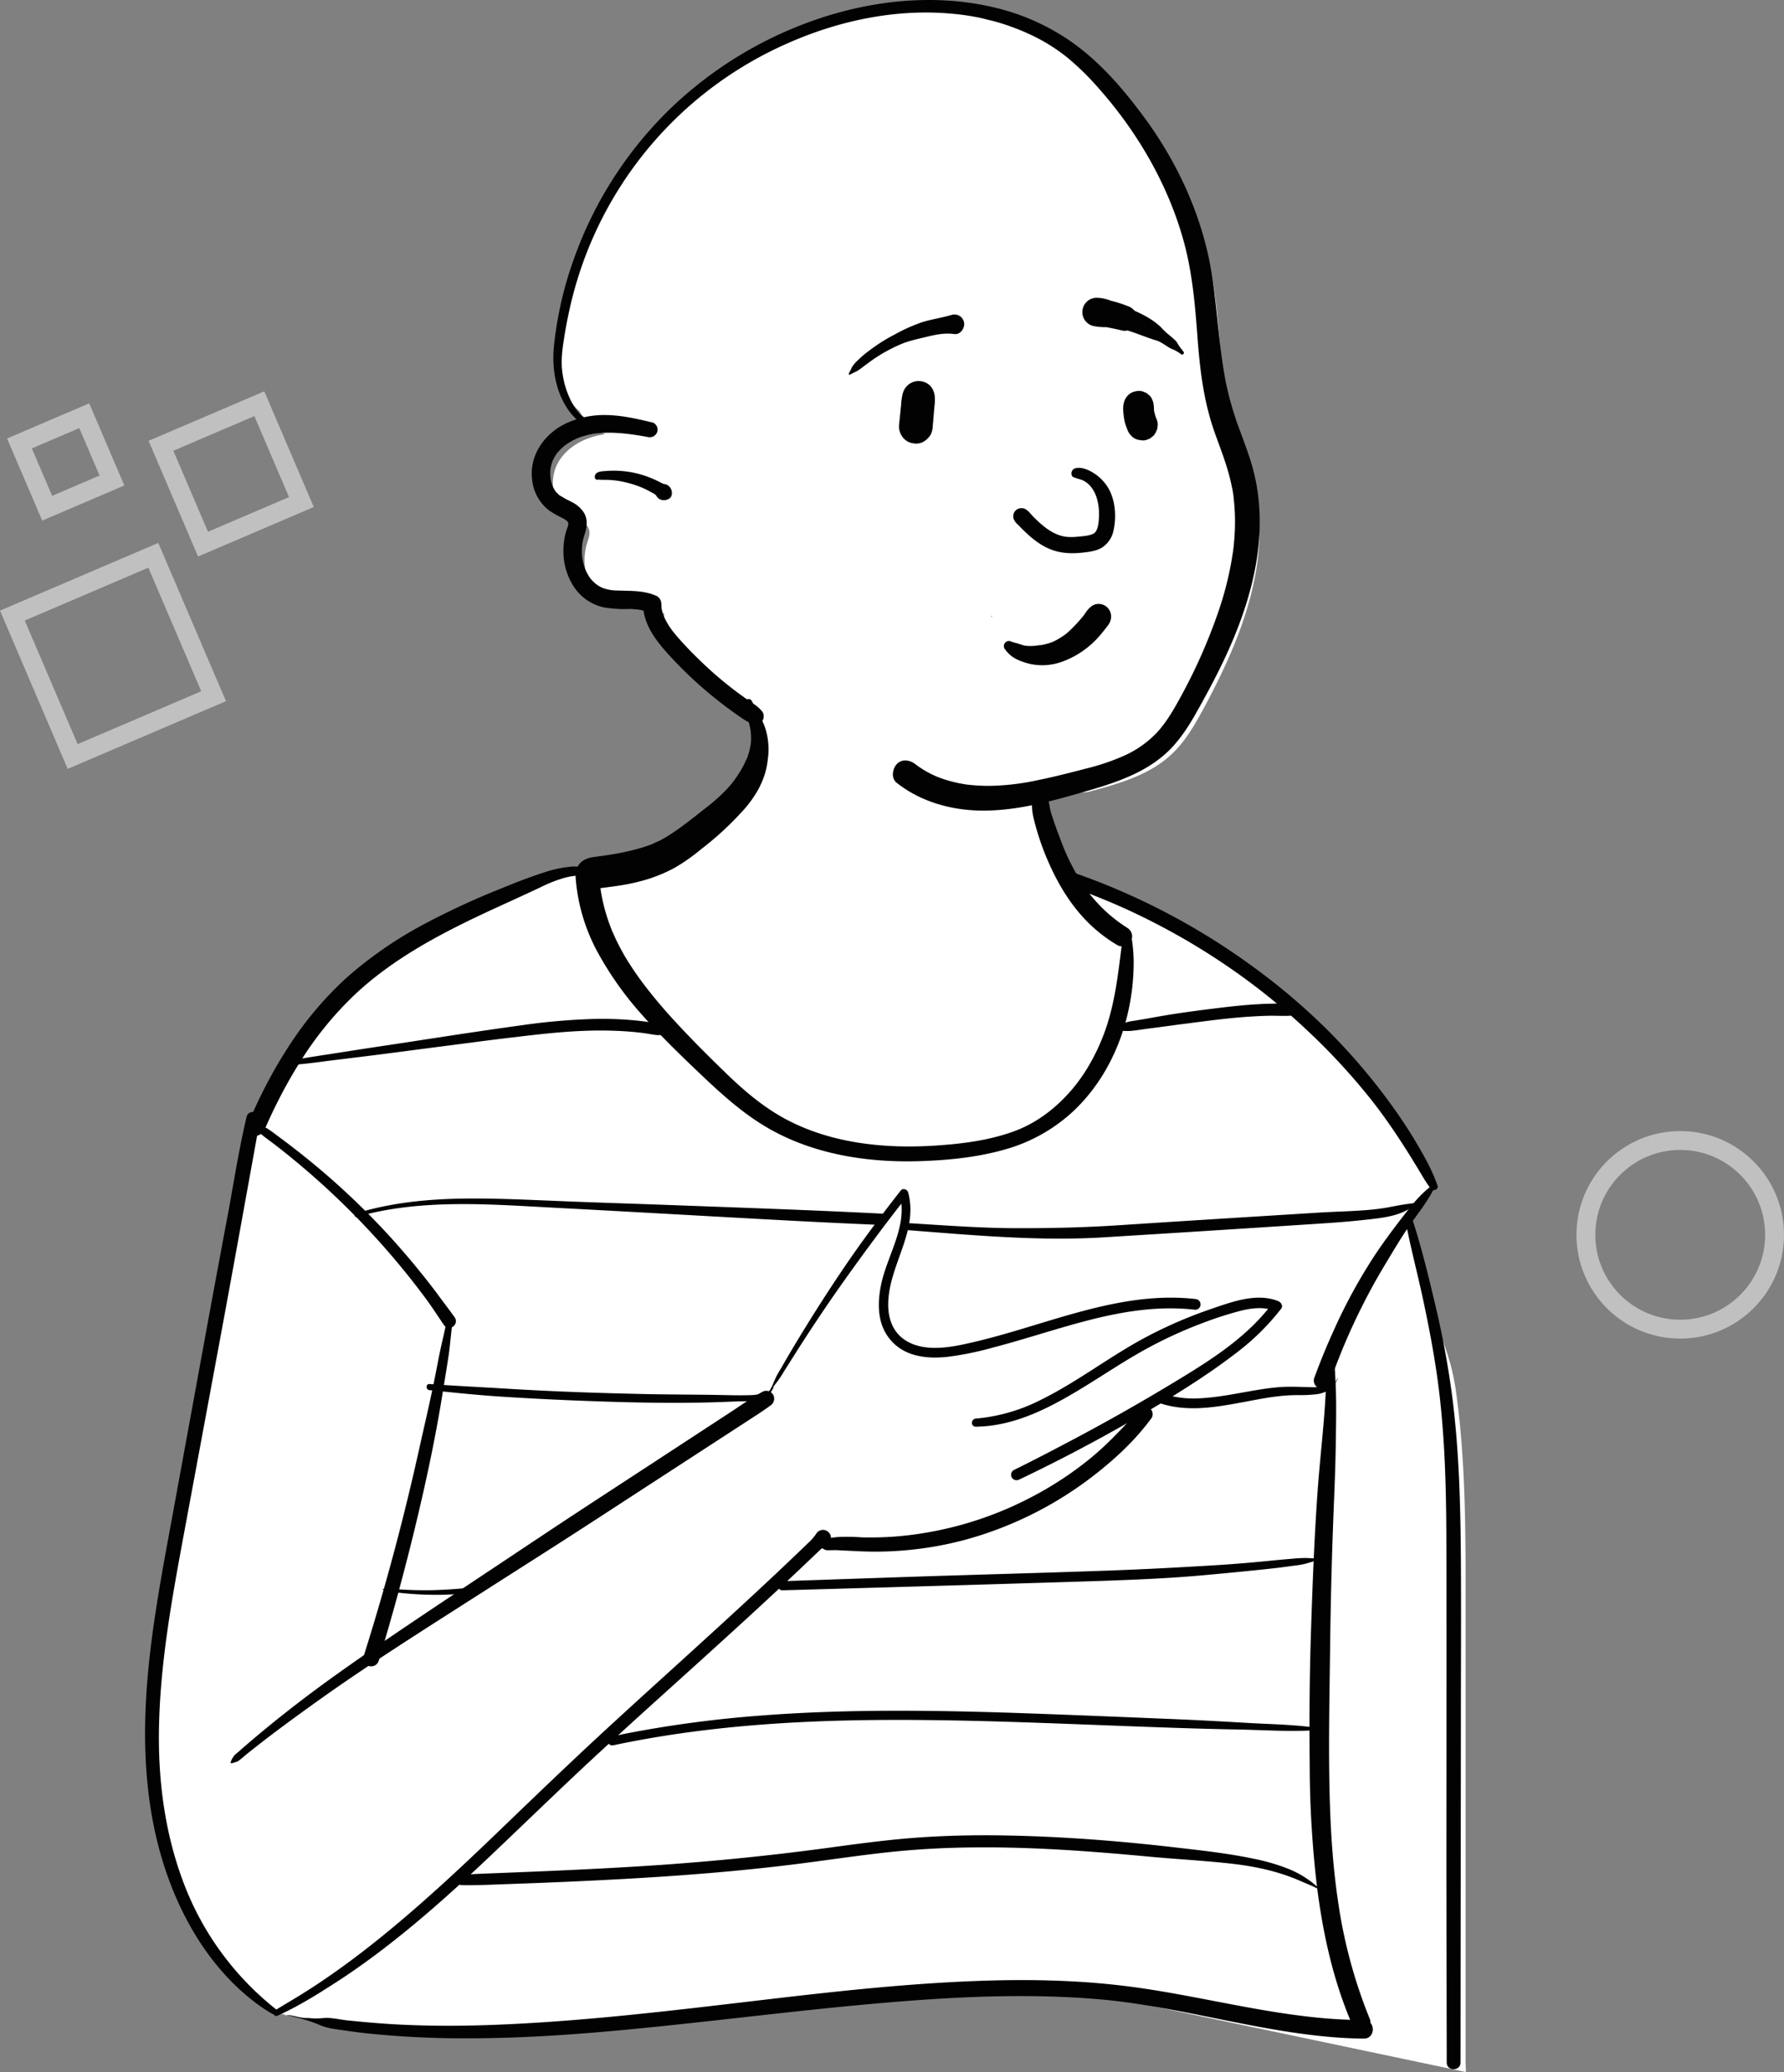 <svg id="Layer_1" data-name="Layer 1" xmlns="http://www.w3.org/2000/svg" viewBox="0 0 756.41 878.64"><rect x="0" y="0" width="756.41" height="878.64" fill="#808080" stroke="none"/><defs><style>.cls-1{fill:#fff;}.cls-2{fill:#020202;}.cls-3{fill:none;stroke:#fff;stroke-miterlimit:10;stroke-width:8px;opacity:0.5;}</style></defs><title>oneil-img</title><path class="cls-1" d="M281,915c1.83-1,7.2,2,9,1l31.44,2.77C354.65,925.43,576,905.41,610,903l171,36h.1s0-1.47-.1-4.2q0-98.13,0-196.26c0-29.43,0-59-4.08-88.12-2.4-17.15-7.79-24.59-12-41.42-.71-4.75-1.28-7.3-2-8,0-.26-2-4.74-2-5l-1-9-3-10,5-6c.11-2.93,2.89-1.07,3-4h0c-2-.71,2.6-4.56,1-3-27-63-90.72-106.33-150-129l-16-39c4-1,17.46,1.14,21.47.07,12.51-3.34,25.55-7,35-15.91,5.78-5.43,9.78-12.44,13.56-19.42,15.89-29.4,29.45-63.2,21.1-95.57-2.29-8.86-6.16-17.24-8.75-26-6.09-20.58-5-42.58-9.16-63.64-5.11-25.95-18.12-49.93-35-70.3a118.56,118.56,0,0,0-20.54-20.13C605.94,76.42,592.29,71.17,578,68.71h0c-29.55-11.8-58.13,0-58.13,0C427.13,89.91,408.5,164.2,408.5,164.2c-19.07,50.1-9.05,65.83-3.22,70.48,2.48,4.84,6,8.62,10.33,9.46l.33.37c-7.81,1.11-15.53,4.93-19.53,11.69-4.25,7.15-2.87,17.75,4.22,22.1,3.37,2.07,8.2,3.3,8.84,7.21.28,1.67-.39,3.34-.9,4.95-3.32,10.35.78,23.78,11.09,27.19,6.92,2.29,14.93-.24,21.5,2.89,0,6.8,4.44,12.73,9,17.81a168.32,168.32,0,0,0,29.67,26.23c2.54,9.95-1.13,20.45-.08,25.82l-38.26,29c-4.52,1.29-10.64,3.1-18.11,5.47-13.13,2.87-28.72,6.64-32.35,8.17-15.51,6.5-32.7,13.68-48.7,22.32q-9.44,4.11-19.3,8.68l-3.38,1.57c-1.91,2.19-5.66,6.54-10.36,12.29-.42.38-.85.75-1.26,1.14a78.73,78.73,0,0,0-14.52,19.11c-14.73,20-30.05,44.2-30.87,59.68C261,588,242.35,648.6,224.18,787.8L224,805c0,7.81,1.16,15.21,2,23,3.72,34.48,22.63,64.57,49.86,85.66l.14.34,5,1" transform="translate(-159.59 -60.36)"/><path class="cls-2" d="M410.83,239c-4-.94-6.79-4.3-8.7-7.8A38,38,0,0,1,398,218c-.64-4.93.05-9.77.83-14.64a185.26,185.26,0,0,1,3.8-18.22A160.89,160.89,0,0,1,494.41,78.34c21.65-9.46,45.84-14.44,69.47-12.1a98.11,98.11,0,0,1,33.2,9.08,77.22,77.22,0,0,1,14.86,9.28,116.32,116.32,0,0,1,14,13.79c16.33,18.55,29.26,41,35.71,64.92,3.48,12.92,4.65,26.28,5.63,39.58,1.05,14.15,2.6,27.6,7.39,41.05,2.33,6.54,4.92,13,6.54,19.77.37,1.53.69,3.07,1,4.61.13.77.25,1.54.37,2.32,0,.06.14,1,0,.33.06.49.12,1,.17,1.45a87.49,87.49,0,0,1,.48,9.57,98.43,98.43,0,0,1-.56,9.87c-.09.78-.18,1.55-.28,2.32.09-.67-.2,1.33-.23,1.49-.26,1.65-.53,3.29-.85,4.93a140.76,140.76,0,0,1-5.17,19.24,230.77,230.77,0,0,1-15.86,35.86c-2.93,5.39-6,10.8-10.15,15.29a43.94,43.94,0,0,1-13.95,9.85,96.66,96.66,0,0,1-16.63,5.57c-6.65,1.75-13.34,3.44-20.08,4.81a103,103,0,0,1-20.21,2.39,78.61,78.61,0,0,1-9.33-.51l-.22,0-1.09-.17-2.16-.39c-1.53-.31-3-.67-4.53-1.1s-2.79-.85-4.15-1.37l-1-.39c-.85-.34.64.29-.2-.08-.66-.3-1.31-.6-2-.92-1.3-.65-2.57-1.35-3.79-2.12-.62-.39-1.22-.79-1.82-1.2l-.88-.64c-.84-.61,1,.79-.39-.3-2.29-1.8-5.7-2.4-7.9,0-1.85,2-2.46,6,0,7.91,10.78,8.49,24.47,12,38.07,11.77,14.7-.26,29.05-4.39,43.07-8.46,12.27-3.55,25-7.89,34.33-17.06,4.77-4.72,8.44-10.47,11.71-16.29s6.6-11.94,9.62-18.05c12.39-25,21.21-53.21,15.15-81.27-1.5-7-4.1-13.62-6.54-20.3a132,132,0,0,1-5.94-20.53c-2.7-14.08-3.43-28.36-5.43-42.62-3.71-26.51-15-51-31.19-72.18C634.41,96.44,625.2,86.12,614,78.2a95,95,0,0,0-33.13-14.75C556.66,57.79,531,60.26,507.56,68a168.19,168.19,0,0,0-63.5,38.19A166.18,166.18,0,0,0,403,169.93a156.34,156.34,0,0,0-8.55,37.27c-.93,9.38.72,19.47,6.32,27.29,2.32,3.22,5.43,6.07,9.45,6.83,1.54.29,2.21-2,.65-2.37Z" transform="translate(-159.59 -60.36)"/><path class="cls-2" d="M520,219.24a30.65,30.65,0,0,1,2.8-1.42,19.44,19.44,0,0,0,2.61-1.83c1.64-1.17,3.22-2.42,4.9-3.55A68.39,68.39,0,0,1,541,206.56c3.62-1.62,7.57-2.41,11.4-3.35,4.13-1,7.74-1.75,11.9-1.19,2.52.33,4.37-2.54,4.08-4.7a4.13,4.13,0,0,0-5.18-3.45c-4.13,1.22-8.4,1.83-12.52,3.08a72.89,72.89,0,0,0-11.93,5.36,70.81,70.81,0,0,0-10.77,6.85,40.66,40.66,0,0,0-5,4.3,11.76,11.76,0,0,0-2.06,2.45c-.48.94-.9,1.88-1.42,2.8a.39.39,0,0,0,.53.53Z" transform="translate(-159.59 -60.36)"/><path class="cls-2" d="M661.44,209.57c-.69-.93-1.46-1.83-2.1-2.79-.32-.48-.52-1-.86-1.45a10.56,10.56,0,0,0-1.3-1.29c-.91-.81-1.84-1.6-2.79-2.36a33.93,33.93,0,0,1-2.55-2.54c-3.68-3.57-8.56-5.95-13.43-7.94l3.34,4.39v-.26a5.59,5.59,0,0,0-3.9-5.12,49.52,49.52,0,0,0-6-2c-.46-.12-.92-.25-1.39-.33-.63-.16-.54-.11.28.14a6.41,6.41,0,0,0-1.82-.7,16,16,0,0,0-4.43-.69,6.07,6.07,0,0,0-1.61,11.9,20.52,20.52,0,0,0,4.45.54,2.53,2.53,0,0,0,1.19-.07c1.42-.15,1-.19-1.1-.12a12.76,12.76,0,0,0,1.62.28c2,.38,4,.78,6,1.29a5.29,5.29,0,0,0,5.16-1.37l.24-.28L636,200c4.35,1.22,8.5,3,12.79,4.41a14.47,14.47,0,0,1,2.74,1q1.5.88,2.94,1.83a14.52,14.52,0,0,0,2.88,1.48,17.08,17.08,0,0,1,3.08,1.89c.59.4,1.45-.42,1-1Z" transform="translate(-159.59 -60.36)"/><path class="cls-2" d="M542.42,226.93a24.26,24.26,0,0,0-.74,4.95l-.37,3.59-.35,3.44-.18,1.71a7.45,7.45,0,0,0,2.17,5.85,6.6,6.6,0,0,0,4,1.9,6.33,6.33,0,0,0,4.42-.82,9,9,0,0,0,2.72-2.68,8.88,8.88,0,0,0,1-3.93c0-.52.09-1,.14-1.56l.3-3.6.29-3.43a16.6,16.6,0,0,0,.12-3.59,7.63,7.63,0,0,0-2-4.86A7.06,7.06,0,0,0,550,222a6.94,6.94,0,0,0-7.55,4.93Z" transform="translate(-159.59 -60.36)"/><path class="cls-2" d="M636.18,230.87a11,11,0,0,0-.32,4,32.27,32.27,0,0,0,.51,3.9A18,18,0,0,0,637,241c.12.35.26.7.4,1a7.71,7.71,0,0,0,1.86,3.18,5.92,5.92,0,0,0,3.1,1.72l1.68.23a4.71,4.71,0,0,0,2.42-.55,3.16,3.16,0,0,0,1.39-.81,4.81,4.81,0,0,0,1.62-1.76,6.47,6.47,0,0,0,.43-.94,3.21,3.21,0,0,0,.45-1.66,5,5,0,0,0-.12-2.61,18.79,18.79,0,0,0-.89-2.18l.67,1.57a18,18,0,0,1-1.24-4.5l.24,1.74c-.07-.51-.11-1-.14-1.53a17.79,17.79,0,0,0-.33-3.07l-.64-1.53a4.77,4.77,0,0,0-1.65-1.8,3.24,3.24,0,0,0-1.41-.82,4.77,4.77,0,0,0-2.47-.55,7.63,7.63,0,0,0-3.23.87,6.6,6.6,0,0,0-2.94,3.83Z" transform="translate(-159.59 -60.36)"/><path class="cls-2" d="M614.16,262.26c.31.68,3.71,1.33,4.71,1.86a10.09,10.09,0,0,1,2.69,2,13.79,13.79,0,0,1,3,5.28,23.22,23.22,0,0,1,1,7.86c-.09,2.12-.25,4.65-1.24,6.3-.55.92.13-.06-.27.4-.07.08-.65.62-.28.32a4.78,4.78,0,0,1-1.26.72c.45-.18-.28.07-.39.11q-.45.14-.9.24c-.62.14-1.24.25-1.87.33l-.19,0-.93.11c-.78.08-1.55.16-2.33.21a22.56,22.56,0,0,1-4.19,0c-4.5-.54-8.26-3.19-11.54-6.16q-1.26-1.16-2.46-2.37c-1-1-2-2.43-3.22-3.14a3.58,3.58,0,0,0-4.79,1.13,3.86,3.86,0,0,0-.37,2.84,6.37,6.37,0,0,0,1.87,2.56c3.48,3.62,7.26,7.22,11.77,9.53,5.24,2.67,10.63,2.94,16.37,2.23,2.62-.32,5.35-.69,7.62-2.15a11.13,11.13,0,0,0,4.72-7c1.39-6,.85-13.32-2.48-18.63a18.87,18.87,0,0,0-5.94-5.89c-2.09-1.35-5.23-2.72-7.75-2a2.27,2.27,0,0,0-1.57,2.78l.22.52Z" transform="translate(-159.59 -60.36)"/><path class="cls-2" d="M435.86,239.44c-6.51-1.56-13-3.05-19.75-3.08a38.19,38.19,0,0,0-16.31,3.45c-9.25,4.28-15.92,13.56-14.58,24a18.83,18.83,0,0,0,7.29,13.1A45.29,45.29,0,0,0,398,280c.42.23.84.47,1.24.73,0,0,.85.6.37.23s.27.26.3.28.27.28.41.42c.67.67-.44-.65.07.14.15.23.15.56,0-.14,0,.09.22,1,.15.3.13,1.16-.51,2.43-.92,3.78a24,24,0,0,0-.72,3.13,29.88,29.88,0,0,0-.36,7.19,27.35,27.35,0,0,0,4.29,13A20.42,20.42,0,0,0,416,318a61.17,61.17,0,0,0,10.12.66c1.38,0,3.28.09,4.31.23a6.1,6.1,0,0,0,.71.12c.4.08.8.17,1.2.28s.53.14.8.22l.78.27c-.29-.14-.21-.11.22.1l-1.93-3.36c.13,9.54,6.75,17.06,12.93,23.65a173.37,173.37,0,0,0,20.4,18.47c2.11,1.62,4.24,3.21,6.42,4.74,1.08.76,2.17,1.5,3.26,2.23a15.8,15.8,0,0,0,4,1.81c3.35,1.1,5.47-3.3,3.29-5.64a16.32,16.32,0,0,0-2.63-2.42c-1-.66-1.95-1.3-2.92-2-1.75-1.2-3.48-2.45-5.18-3.72-3.14-2.35-6.45-5.05-9.62-7.84s-6.5-6-9.56-9.1q-2.22-2.29-4.36-4.66c-.65-.73-1.29-1.46-1.92-2.2s-1.33-1.6-1.72-2.14a30.92,30.92,0,0,1-3.47-5.8c.07.16.2.56-.07-.18-.1-.25-.19-.5-.28-.76q-.25-.75-.45-1.53c-.06-.26-.12-.52-.17-.78,0-.09-.17-1.07-.12-.67s0-.27,0-.28c0-.4,0-.81-.05-1.21a3.82,3.82,0,0,0-1.92-3.36c-5.34-2.45-10.91-2.14-16.63-2.36a17.75,17.75,0,0,1-6.7-1.24c.79.31.12.05-.07-.05l-.69-.36c-.36-.2-.71-.41-1.05-.64s-.41-.31-.63-.43c-.51-.3.65.59-.06-.06-.38-.34-.76-.67-1.12-1s-.63-.68-.93-1c-.08-.09-.5-.61-.18-.21s-.24-.34-.25-.35a21.17,21.17,0,0,1-1.52-2.55c-.1-.21-.64-1.5-.32-.66-.17-.45-.35-.89-.5-1.34a23.49,23.49,0,0,1-.79-3l-.15-.8c0-.21-.13-.95,0-.09-.06-.43-.1-.86-.13-1.29a25.33,25.33,0,0,1,0-3.26c0-.48.11-1,.12-1.45s-.14.63,0,.07c.06-.27.08-.54.13-.8a23.89,23.89,0,0,1,.78-3c1-3.07,1.56-6.16,0-9.14a12.41,12.41,0,0,0-5.16-4.76c-.87-.48-1.76-.9-2.64-1.35s-1.75-1.1-2.65-1.52c-.5-.24.6.56-.1-.08l-.47-.42c-.34-.32-.65-.67-1-1-.15-.16-.53-.74-.08-.08-.12-.17-.24-.34-.35-.52a13,13,0,0,1-.79-1.36c-.12-.23-.22-.48-.34-.71-.28-.53.26.85,0-.1-.13-.41-.28-.81-.39-1.22s-.24-1-.36-1.57c0-.17-.12-.76,0,.07,0-.32-.07-.64-.09-1a19.11,19.11,0,0,1,0-2.93c0-.22,0-.43.07-.65-.1.82,0,.23,0,.06.13-.59.23-1.17.4-1.75s.29-.93.45-1.4c.24-.68,0-.11,0,0,.11-.24.22-.49.35-.73a16.65,16.65,0,0,1,1.77-2.84c-.4.52.1-.1.21-.22s.4-.46.61-.68.68-.7,1-1,.91-.82,1.39-1.2c-.13.11-.52.37.1-.06.3-.21.6-.43.91-.63a28.65,28.65,0,0,1,3.24-1.83l.85-.39q.38-.16-.06,0l.52-.21c.65-.24,1.3-.47,2-.67a32.44,32.44,0,0,1,3.65-.91c.67-.13,1.35-.26,2-.35l.19,0c-.44.06-.37.06.21,0s1-.1,1.46-.13c6.65-.48,13.44.51,20,1.7a3.32,3.32,0,0,0,4-2.26,3.26,3.26,0,0,0-2.26-4Z" transform="translate(-159.59 -60.36)"/><path class="cls-2" d="M413.41,263.1c-.41.29-1.11.22-.49.55a2.22,2.22,0,0,0,.85.12,14.53,14.53,0,0,0,1.62.07c1.18,0,2.37,0,3.55.11a38.15,38.15,0,0,1,7,1.23,41.13,41.13,0,0,1,6.49,2.24c1.07.49,2.13,1,3.16,1.61.8.45,1.95.92,2.37,1.72a3.39,3.39,0,0,0,3,1.7,3.85,3.85,0,0,0,3-1.18,3.55,3.55,0,0,0,.28-3.16,3.6,3.6,0,0,0-3.3-2.51c.69.26.61.21-.26-.14l-.37-.15c-.34-.17-.67-.37-1-.54-.75-.39-1.5-.75-2.27-1.08a45.53,45.53,0,0,0-5.14-1.94A41.07,41.07,0,0,0,421.66,260a39.67,39.67,0,0,0-5.23.1c-1.36.11-3.55.11-4.37,1.43-.44.69-.42,2,.51,2.24.47.13,1.08,0,1-.6a.11.11,0,0,0-.16-.07Z" transform="translate(-159.59 -60.36)"/><path class="cls-2" d="M476.09,357.29a4.18,4.18,0,0,0-.54,2.59,23.93,23.93,0,0,0,.54,2.78c.47,1.81.94,3.62,1.35,5.44a21.1,21.1,0,0,1,.6,4.8,18.08,18.08,0,0,1-.48,4.81c-.17.8-.38,1.59-.61,2.37-.12.39-.3.78-.39,1.18s0,0,.08-.11c-.12.31-.28.62-.42.92l-.28.54c.06-.12-.77,1.71-.4.95.24-.49-.07.12-.1.18s-.17.37-.27.56c-.42.86-.88,1.72-1.37,2.55a54,54,0,0,1-3,4.52c-.11.16-.85,1.18-.47.66s-.38.48-.51.63c-.63.77-1.28,1.53-2,2.27a69.65,69.65,0,0,1-8.31,7.51l-4.43,3.5-1.2.93.4-.31-.51.39-2.46,1.89a95.56,95.56,0,0,1-9.66,6.7c-.78.45-1.57.89-2.38,1.3s-1.93.8-2.79,1.32c0,0,1.25-.51.57-.24l-.61.25-1.23.47c-1,.36-1.93.69-2.91,1a98.93,98.93,0,0,1-12.5,2.9c-1.09.2-2.19.37-3.29.54l-1.55.23-.88.12c-.92.13.14,0,.47-.06l-3.09.4c-2.76.36-5.46,1.36-6.89,4a6.14,6.14,0,0,0,.93,7.2c2.38,2.61,5.7,2.39,8.83,2,2.45-.31,4.89-.63,7.33-1a84.68,84.68,0,0,0,11.9-2.59,64.18,64.18,0,0,0,12.14-5.06,79.73,79.73,0,0,0,11.14-7.83,133.41,133.41,0,0,0,17.3-15.87,48.44,48.44,0,0,0,7.38-10.28,42.67,42.67,0,0,0,2.45-6,35.31,35.31,0,0,0,1.15-5.86,30.09,30.09,0,0,0-1-13.17,26.83,26.83,0,0,0-3-6.18,21.24,21.24,0,0,1-1.5-2.73,13.55,13.55,0,0,0-1.43-3,1.27,1.27,0,0,0-2.18,0Z" transform="translate(-159.59 -60.36)"/><path class="cls-2" d="M604.69,393.4l0,0a2.25,2.25,0,0,0-2.21-.58c-6.06,1.53-5.84,9.51-4.68,14.35a110.18,110.18,0,0,0,4.86,15.27c4,9.9,9.13,19.26,16.38,27.15a63.06,63.06,0,0,0,14.35,11.58,4.22,4.22,0,0,0,4.26-7.28c-1.08-.69-2.14-1.4-3.17-2.14-.51-.37-1-.74-1.52-1.12l-.59-.46c-.39-.29-.4-.3,0,0l-.44-.34a62.85,62.85,0,0,1-5.56-5,69.19,69.19,0,0,1-4.75-5.38c-.73-.9.32.44-.1-.13l-.54-.71c-.36-.48-.71-1-1.05-1.46-.69-1-1.35-2-2-3A93,93,0,0,1,611,420.88c.07.16.31.74,0,0l-.36-.86-.69-1.73c-.47-1.23-.92-2.47-1.39-3.7q-1.37-3.57-2.56-7.2a39.23,39.23,0,0,1-1.16-3.93c-.14-.62-.22-1.24-.33-1.85-.06-.33-.16-.65-.22-1,.11.62,0-.14,0-.37s0-.44,0-.66c0-.42,0-.43,0,0,0-.15.06-.31.09-.46s.15-.5.21-.74.31-1.71.14-.9c.3-1.42.91-2.78-.11-4.05Z" transform="translate(-159.59 -60.36)"/><path class="cls-2" d="M408.92,438.05a4.46,4.46,0,1,0-4.47-4.46,4.51,4.51,0,0,0,4.47,4.46Z" transform="translate(-159.59 -60.36)"/><path class="cls-2" d="M635.41,459.6c-1.51,11.72-2.69,23.5-6.26,34.84a86.16,86.16,0,0,1-6.29,14.93,74.59,74.59,0,0,1-8.15,12.28c-6.48,7.79-14.51,14.26-24,18-10.85,4.2-22.63,5.71-34.17,6.48-21.53,1.43-44-.8-63.2-10.87-10.29-5.39-18.87-12.89-27.16-21-7.74-7.53-15.39-15.2-22.61-23.22q-2.65-2.94-5.21-6-1.24-1.47-2.46-3l-1.26-1.58-.5-.63-.3-.39A136,136,0,0,1,425,466.67c-1.34-2.25-2.59-4.56-3.74-6.9-.51-1-1-2.11-1.48-3.18-.16-.36-.31-.72-.47-1.07.07.15.38.91,0,.07-.27-.65-.53-1.31-.79-2a78.16,78.16,0,0,1-4.07-14.7l-.27-1.74c-.12-.8.14,1.26,0,0l-.09-.78c-.15-1.31-.24-2.62-.31-3.93-.13-2.64-2.23-5.19-5.06-5.07-2.6.12-5.24,2.24-5.07,5.07A78.27,78.27,0,0,0,413,464.18,140.9,140.9,0,0,0,432.07,491c7.25,8.24,15.14,15.89,23.07,23.47,8.78,8.38,17.77,16.75,28.16,23.11,19.79,12.11,43.5,15.91,66.4,15.17,11.94-.38,24.22-1.61,35.75-4.88a70.31,70.31,0,0,0,29.39-16.46c17.09-16.21,25.45-40,25.42-63.21a67,67,0,0,0-.71-9.17,2.1,2.1,0,0,0-2.32-1.52,2.15,2.15,0,0,0-1.82,2.08Z" transform="translate(-159.59 -60.36)"/><path class="cls-2" d="M580,321.89a.15.15,0,1,0,0-.3.15.15,0,0,0,0,.3Z" transform="translate(-159.59 -60.36)"/><path class="cls-2" d="M585.86,335.88a12.74,12.74,0,0,0,4.81,4.05,27.36,27.36,0,0,0,5.8,2,24.55,24.55,0,0,0,13-.81,38,38,0,0,0,12-6.85,37,37,0,0,0,4.32-4.26c.71-.81,1.39-1.65,2.06-2.5,1-1.32,2.34-2.69,2.69-4.39a5.38,5.38,0,0,0-1.89-5.55,5.28,5.28,0,0,0-5.87-.41,11.37,11.37,0,0,0-3.19,3.47,15.57,15.57,0,0,1-1,1.3c.59-.66.19-.24-.16.19-1.19,1.47-2.47,2.85-3.8,4.2-.66.67-1.33,1.32-2,1.94-.3.27-.6.53-.91.78l-.62.5c.49-.37.5-.39.05-.05a34.25,34.25,0,0,1-4.61,2.79c-.21.1-1.49.61-.47.22l-1.09.41a23.31,23.31,0,0,1-2.6.73c-.5.12-1,.21-1.51.3l-.38,0-.76.1c-.13,0-1.4.2-.95.15s-.84.06-1,.07a21.14,21.14,0,0,1-2.64,0,8.35,8.35,0,0,1-2-.38c-.84-.22-1.65-.55-2.49-.78a17.86,17.86,0,0,1-2.24-.65,2.15,2.15,0,0,0-2.6,3.36Z" transform="translate(-159.59 -60.36)"/><path class="cls-2" d="M408.57,430.13a3.85,3.85,0,0,0-1.08-1.54,6.78,6.78,0,0,0-2.08-.63,17.67,17.67,0,0,0-5,.06,50.83,50.83,0,0,0-10,2.26c-6,1.93-12,4.24-17.84,6.65A327.4,327.4,0,0,0,338,453a171.3,171.3,0,0,0-30.84,21.42,145.67,145.67,0,0,0-24.28,28.33,189.64,189.64,0,0,0-10.54,17.94q-2.34,4.53-4.49,9.17c-.71,1.55-1.41,3.09-2.09,4.66a11.52,11.52,0,0,0-1.16,3.45,5.59,5.59,0,0,0,.93,3.11,2.31,2.31,0,0,0,2.58,1.05,6.68,6.68,0,0,0,2.23-1,5.87,5.87,0,0,0,1.74-2.48c.65-1.42,1.27-2.85,1.93-4.26,1.25-2.7,2.54-5.38,3.9-8q4.1-8.05,8.91-15.71A145.19,145.19,0,0,1,309.12,483c17.24-16.59,39.19-27.76,61-37.78,6.28-2.88,12.55-5.72,18.79-8.67a58.62,58.62,0,0,1,10.21-4,29.64,29.64,0,0,1,5.29-.87,17,17,0,0,0,2.47-.33c.74-.16,1.1-.72,1.64-1.21a.06.06,0,0,0,0,0Z" transform="translate(-159.59 -60.36)"/><path class="cls-2" d="M266.86,537.26c.39,1.8,2,2.73,3.31,3.91s3.05,2.38,4.59,3.55q4.59,3.46,9,7.12,8.94,7.32,17.35,15.26a336.1,336.1,0,0,1,31.36,34q3.94,4.93,7.7,10c2.63,3.57,5,7.24,7.49,10.93a2.87,2.87,0,0,0,3.85,1,2.83,2.83,0,0,0,1-3.84c-2.27-3.21-4.69-6.33-7-9.48s-4.84-6.37-7.35-9.49q-7.31-9.09-15.25-17.65a318.84,318.84,0,0,0-34.36-31.88q-5.21-4.17-10.57-8.14c-1.71-1.26-3.41-2.63-5.22-3.73-1-.59-2-1.13-3-1.68a3.58,3.58,0,0,0-2.59-.5.5.5,0,0,0-.35.61Z" transform="translate(-159.59 -60.36)"/><path class="cls-2" d="M350.16,620.32c-.78.51-1.23.77-1.46,1.72-.3,1.25-.55,2.51-.83,3.76-.52,2.35-1.09,4.7-1.59,7.05-1,4.73-1.85,9.49-2.83,14.22-1.94,9.47-4.17,18.88-6.26,28.32q-6.26,28.22-14.09,56.07-4.43,15.72-9.35,31.3a3.34,3.34,0,0,0,6.44,1.78q8.43-27.79,15.27-56c4.56-18.84,8.65-37.77,11.72-56.91.87-5.43,1.77-10.85,2.6-16.28.4-2.63.65-5.28.93-7.92.15-1.35.29-2.71.43-4.06a5,5,0,0,0,.1-1.77,3.85,3.85,0,0,0-.87-1.22.17.17,0,0,0-.21,0Z" transform="translate(-159.59 -60.36)"/><path class="cls-2" d="M769.06,563.07c-2.21-6.47-5.58-12.41-9.06-18.29s-7.26-11.51-11.28-17a262.31,262.31,0,0,0-26.9-31.25,273.69,273.69,0,0,0-31.93-26.93A289.81,289.81,0,0,0,617,431.18q-2.35-.84-4.72-1.63a3.06,3.06,0,0,0-1.62,5.9,276.14,276.14,0,0,1,36.83,15.44,288.21,288.21,0,0,1,35,20.93,276.46,276.46,0,0,1,31.22,25.37A272,272,0,0,1,741.21,527c8.24,10.49,15.32,21.73,22.13,33.18.85,1.43,1.83,2.77,2.76,4.15s3.59.59,3-1.25Z" transform="translate(-159.59 -60.36)"/><path class="cls-2" d="M767.34,562.71c-5.23,3.55-9.09,8.61-12.93,13.56s-7.65,10.06-11.18,15.27A227.82,227.82,0,0,0,725,624.73q-4.51,9.91-8.24,20.16a3.47,3.47,0,0,0,2.4,4.24,3.51,3.51,0,0,0,4.24-2.4,265.19,265.19,0,0,1,14.44-33.88q4.2-8.25,9-16.21c3.22-5.35,6.37-10.72,9.89-15.88,3.89-5.71,8.45-11.09,11.35-17.38.19-.4-.22-1-.67-.67Z" transform="translate(-159.59 -60.36)"/><path class="cls-2" d="M723.29,637.06a13.86,13.86,0,0,0-1.21,2.74,23.33,23.33,0,0,0-.1,3.55q-.11,3.58-.28,7.19c-.23,4.81-.59,9.61-1,14.4-.84,9.62-1.86,19.22-2.53,28.86-1.34,19.28-2.08,38.63-2.71,57.94-.62,18.86-.77,37.76-.56,56.63a448.22,448.22,0,0,0,3.21,53.07c2.3,17.6,6,35.08,12.43,51.67.86,2.21,1.77,4.41,2.7,6.59.76,1.78,3.32,2.31,4.92,1.61s3.05-2.81,2.28-4.64a212,212,0,0,1-13.59-50.51c-2.52-17-3.39-34.77-3.65-52.16-.28-18.62.14-37.23.36-55.84q.35-28.71,1.49-57.4c.39-9.63.79-19.27.92-28.9s.36-19-.29-28.51a26.14,26.14,0,0,0-.28-3.55,10.74,10.74,0,0,0-1.44-2.74.39.39,0,0,0-.67,0Z" transform="translate(-159.59 -60.36)"/><path class="cls-2" d="M275.5,913.65a29.13,29.13,0,0,1,5.33,1.21q2.69.66,5.38,1.24a60.75,60.75,0,0,1,9.53,3.23c3.21,1.29,6.83,1.59,10.26,2.1s6.71.93,10.08,1.29a404.78,404.78,0,0,0,43.21,2c30-.07,59.91-2.89,89.72-6.08,30.33-3.24,60.6-7,91-9.43,28.61-2.32,57.48-3.5,86.12-1,33.39,3,65.61,13.42,99,16.06q6.35.51,12.71.58c5.07.06,5.08-7.88,0-7.88-34.34,0-67.52-10.32-101.4-14.46-28.23-3.46-56.84-2.85-85.16-.89-30.08,2.09-60,5.89-90,9.38s-60,6.69-90.17,7.93c-14.43.6-28.9.67-43.34-.1-7-.38-14-1-20.93-1.71-3.24-.35-6.78-1.27-10-1a40.85,40.85,0,0,1-11-.42c-3.26-.63-7.36-.93-10.36-2.4-.23-.11-.32.27-.08.28Z" transform="translate(-159.59 -60.36)"/><path class="cls-2" d="M755.32,577.07c2.13,11.49,5.17,22.79,7.62,34.21,2.4,11.18,4.55,22.43,6.13,33.76,3.19,23.07,3.72,46.45,3.78,69.71.12,46.93,0,93.86,0,140.78L773,935c0,3.76,5.83,3.76,5.84,0L779,792.53c0-23.57.16-47.14,0-70.71-.16-23.31-.74-46.65-3.75-69.8a383.06,383.06,0,0,0-7-37.86c-3-12.7-6.08-25.47-10.18-37.86a1.44,1.44,0,0,0-2.78.77Z" transform="translate(-159.59 -60.36)"/><path class="cls-2" d="M257.75,808.08a13.26,13.26,0,0,0,2.78-.89,24.65,24.65,0,0,0,2.65-2.15q2.64-2.14,5.31-4.24,5.25-4.11,10.6-8.09,10.79-8,21.78-15.71c14.66-10.21,29.65-19.93,44.69-29.56q22.94-14.67,45.9-29.32c14.66-9.36,29.22-18.89,43.81-28.38l45.21-29.39c1.95-1.27,3.86-2.55,5.72-3.94a3.46,3.46,0,0,0,1.21-4.61,3.41,3.41,0,0,0-4.61-1.21c-4.14,2.33-8.05,5-12,7.64l-11.39,7.45L437.1,680.27c-14.54,9.51-29.14,19-43.61,28.58L348,739.13c-14.94,10-29.87,20-44.48,30.4s-28.68,21.31-42.12,33.08c-.82.71-1.69,1.39-2.46,2.16a9.78,9.78,0,0,0-1.55,2.84.32.32,0,0,0,.35.47Z" transform="translate(-159.59 -60.36)"/><path class="cls-2" d="M277.26,915.12c8.74-3.9,17-9.09,25.05-14.29s15.92-10.93,23.52-16.9c15.23-11.95,29.51-25,43.52-38.33,14.84-14.1,29.5-28.38,44.55-42.26,14.88-13.74,30-27.26,45-40.86,15.33-13.89,30.59-27.86,45.55-42.15l2.68-2.56a21,21,0,0,1,3.11-2.36,3.37,3.37,0,1,0-4.61-4.61,19.53,19.53,0,0,1-2.3,2.82l-3,2.91-5.84,5.57q-5.65,5.39-11.37,10.71-11.24,10.49-22.59,20.82c-14.8,13.52-29.71,26.94-44.45,40.53-15.17,14-30,28.27-44.88,42.59-13.81,13.31-27.82,26.45-42.5,38.82s-30.09,24-46.61,33.73c-2,1.2-4,2.39-6,3.63a1.27,1.27,0,0,0,1.28,2.19Z" transform="translate(-159.59 -60.36)"/><path class="cls-2" d="M276.6,912.4a124.31,124.31,0,0,1-38-50.63c-8.89-22-12.07-45.52-11.59-69.19.57-27.72,5.61-55.07,10.65-82.26q7.65-41.19,15.29-82.4c5.12-27.6,10.09-55.22,15.09-82.84.63-3.49,1.2-7,1.66-10.47.41-3.16-4.79-3.78-5.52-.74-3.31,13.79-5.44,27.93-8.05,41.86s-5.24,28-7.8,41.94l-15.36,84c-5.06,27.63-10.52,55.4-11.66,83.54-1,24.46,1.4,49.24,9.92,72.31,7.52,20.38,19.62,39.35,37.16,52.46a63.22,63.22,0,0,0,6.73,4.4c1.17.67,2.62-1,1.49-1.93Z" transform="translate(-159.59 -60.36)"/><path class="cls-2" d="M486.34,650c.94-1.26,1.86-2.55,2.84-3.78a48.15,48.15,0,0,0,2.84-4.33q2.63-4.17,5.26-8.33,5.3-8.34,10.81-16.51c7.27-10.77,14.87-21.34,22.62-31.77q6.57-8.87,13.43-17.52l-3.07-.81c3.58,13.28-5.41,25.77-7.94,38.39-1.1,5.49-1.46,11.43.38,16.8A19.68,19.68,0,0,0,544.65,634c5.23,2.17,11.11,2.34,16.67,1.74a130.91,130.91,0,0,0,19.1-3.89c13.5-3.51,26.72-8,40.22-11.5,14.91-3.87,30.29-6.39,45.71-4.57a2.29,2.29,0,0,0,2.28-2.28,2.34,2.34,0,0,0-2.28-2.29c-27.3-3.09-53.61,7-79.39,14.43-6.53,1.88-13.1,3.62-19.76,5-5.32,1.07-11,1.81-16.37.86-5.13-.9-9.77-3.42-12.35-8.09s-2.63-10.15-1.86-15.17c2.16-14.17,12.1-27.48,8-42.27-.34-1.21-2.2-1.94-3.08-.81-8.09,10.34-16,20.85-23.4,31.72s-14.54,22.07-21.35,33.4c-1.89,3.15-3.76,6.31-5.58,9.51-.92,1.62-2,3.23-2.76,4.91s-1.49,3.49-2.23,5.22a.07.07,0,0,0,.12.08Z" transform="translate(-159.59 -60.36)"/><path class="cls-2" d="M507.1,716.27c1.17.58,2.1,1.5,3.48,1.49,1.54,0,3.05-.1,4.59,0,3,.16,6,.29,9,.43a139.54,139.54,0,0,0,15-.1,146.91,146.91,0,0,0,30.26-4.94,156.23,156.23,0,0,0,54.21-27.32c9-7,17.55-15,24.28-24.25a3.2,3.2,0,0,0-5-3.87c-6.61,7.51-13.32,14.74-21.06,21.11A147.38,147.38,0,0,1,597.33,695a150.28,150.28,0,0,1-55.64,16.72,142.36,142.36,0,0,1-16.78.57,81.63,81.63,0,0,0-9.51-.17,32.08,32.08,0,0,0-5.25.75c-1.63.42-2.33,1.67-3.14,3a.25.25,0,0,0,.09.34Z" transform="translate(-159.59 -60.36)"/><path class="cls-2" d="M573.35,665.35c17.43-.15,33.3-9.08,47.71-18,7.49-4.64,14.83-9.52,22.5-13.84a184.85,184.85,0,0,1,26.31-12.25,150.34,150.34,0,0,1,15.2-4.91c5-1.31,10.31-2,15.29-.05l-1.3-3.2c-9.62,12.85-23,22-36.52,30.3q-22.66,13.93-46.19,26.47c-8.92,4.73-17.86,9.42-26.91,13.87a2.35,2.35,0,0,0-.84,3.18,2.37,2.37,0,0,0,3.18.83q24.57-11.7,48.13-25.3c14.86-8.58,29.73-17.54,43.37-28a102.44,102.44,0,0,0,19.54-19.15c.94-1.24-.16-2.74-1.3-3.2-9-3.61-19.41.26-28.07,3.21a191.83,191.83,0,0,0-26.69,11.39c-15.89,8.25-30,19.51-46.11,27.4a74.64,74.64,0,0,1-27.3,7.82c-2.18.16-2.24,3.46,0,3.44Z" transform="translate(-159.59 -60.36)"/><path class="cls-2" d="M718.25,860.59a41.44,41.44,0,0,0-12.39-7.73,85.63,85.63,0,0,0-15-4.35c-10.83-2.26-21.92-3.46-32.9-4.73-24.35-2.83-48.94-4.72-73.45-5.1-12.3-.19-24.62.08-36.89,1s-24.26,2.55-36.34,4.19q-36.51,4.95-73.26,7.44c-24.42,1.65-48.88,2.63-73.34,3.58-3.11.12-6.2.28-9.3.58-2.7.26-2.81,4.22,0,4.29,6.08.15,12.17-.19,18.25-.4s12.17-.43,18.25-.68c12.17-.5,24.33-1.07,36.49-1.78,24.17-1.41,48.32-3.38,72.33-6.51,12-1.56,23.91-3.34,35.91-4.62s24.26-1.93,36.43-2c24.42-.23,48.81,1.58,73.11,3.85,11.51,1.08,23.09,1.69,34.58,2.93,10.46,1.13,20.59,3.21,30.25,7.46,2.32,1,4.66,1.91,6.9,3.07.28.14.59-.21.35-.44Z" transform="translate(-159.59 -60.36)"/><path class="cls-2" d="M716.9,792.92c-9.66-1.32-19.5-1.4-29.23-2-10-.58-20-1.13-29.95-1.54-19.67-.81-39.34-1.63-59-2.34-19.34-.7-38.69-1.23-58.05-1.23s-38.6.53-57.85,2a493.34,493.34,0,0,0-57.17,7.55c-2.36.46-4.71,1-7.05,1.45s-1.38,4.16,1,3.66c37.59-8,76.07-10.52,114.43-10.75,38.77-.23,77.54,1.73,116.28,3.09,11.07.39,22.14.74,33.21.94s22.19,1,33.21.36c.66,0,.91-1.14.17-1.24Z" transform="translate(-159.59 -60.36)"/><path class="cls-2" d="M718.52,721.29c-1.8-.06-3.61-.22-5.41-.25a58.34,58.34,0,0,0-5.9.34c-3.61.29-7.21.62-10.82,1-7.38.71-14.77,1.33-22.18,1.77-14.64.89-29.27,1.67-43.93,2.2-29.59,1.07-59.19,1.81-88.78,2.81l-50.09,1.71c-2.48.08-2.49,3.94,0,3.87q44.61-1.25,89.22-2.57c14.9-.46,29.81-.89,44.72-1.38,14.65-.49,29.33-1.08,43.93-2.39q12.33-1.1,24.65-2.38c4.16-.43,8.32-.88,12.47-1.47,2-.29,4.1-.47,6.08-.93s4.07-1.2,6.11-1.79a.26.26,0,0,0-.07-.51Z" transform="translate(-159.59 -60.36)"/><path class="cls-2" d="M321.74,734.34c1.58.38,3.07.86,4.68,1.11s3,.41,4.53.55c3.22.31,6.46.52,9.7.6s6.31.09,9.48-.06c1.61-.08,3.23-.19,4.84-.32a13.28,13.28,0,0,0,4.58-.72.93.93,0,0,0-.22-1.69c-1.47-.33-3.11.08-4.6.21s-3.07.25-4.6.34c-3.15.18-6.33.35-9.48.36s-6.15-.06-9.22-.22c-1.61-.08-3.23-.19-4.84-.28s-3.21,0-4.82-.05a.09.09,0,0,0,0,.17Z" transform="translate(-159.59 -60.36)"/><path class="cls-2" d="M726.67,644.92a5.37,5.37,0,0,1-2.09,2.49,8.9,8.9,0,0,1-2.44.6,25.15,25.15,0,0,1-5.93.61c-4.89-.06-9.68-.43-14.58,0-10.89.93-21.51,4-32.43,4.64A43.41,43.41,0,0,1,651.46,651a2.1,2.1,0,0,0-2.56,1.46,2.12,2.12,0,0,0,1.45,2.57c11,4.07,22.78,2.42,34,.35,5.59-1,11.19-2.21,16.84-2.88a72,72,0,0,1,8.68-.54,57,57,0,0,0,6.66-.24,14.87,14.87,0,0,0,6.66-1.94,10.54,10.54,0,0,0,2-2.26,9.5,9.5,0,0,0,1.63-2.51c.06-.12-.15-.21-.21-.09Z" transform="translate(-159.59 -60.36)"/><path class="cls-2" d="M486.76,648.55a4.69,4.69,0,0,1-1.6,2.1,5.44,5.44,0,0,1-2.5.56c-.74.12-1.47.42-2.22.54a21.53,21.53,0,0,1-2.66.23c-4.71.16-9.43,0-14.14-.09-9.86-.16-19.73-.15-29.59-.35-19.72-.41-39.43-1.06-59.12-2.27-11.08-.68-22.16-1.21-33.22-2-1.69-.13-1.65,2.44,0,2.6,10.15,1,20.31,2.1,30.49,2.75s20.35,1.19,30.54,1.6c20.35.82,40.78,1.39,61.15.74,2.81-.09,5.63-.24,8.45-.32,2.36-.06,4.74,0,7.09-.31a19.25,19.25,0,0,0,2.92-.54,5,5,0,0,0,2.18-1.27,9.23,9.23,0,0,0,3-3.71c.18-.48-.56-.66-.74-.21Z" transform="translate(-159.59 -60.36)"/><path class="cls-2" d="M282.86,511.2a9.6,9.6,0,0,0,1.29.63,6.08,6.08,0,0,0,1.75-.09c1.33-.11,2.64-.25,4-.4,2.65-.31,5.29-.62,7.92-1,5.28-.66,10.56-1.3,15.85-1.95,10.57-1.3,21.12-2.74,31.68-4.09s20.92-2.77,31.4-4c10.24-1.22,20.48-2.44,30.79-2.81a165.81,165.81,0,0,1,17.27.21c2.73.18,5.45.44,8.16.82,1.45.2,2.9.48,4.36.68a9.71,9.71,0,0,0,2.22.07,5.49,5.49,0,0,0,2.05-.8,1.28,1.28,0,0,0,.25-2,5.52,5.52,0,0,0-3.07-2,30.16,30.16,0,0,0-3.78-.65c-2.59-.37-5.19-.68-7.8-.9a149.87,149.87,0,0,0-15.57-.47,267.36,267.36,0,0,0-31.19,2.73c-21,2.87-42,6.26-63,9.39-5.92.89-11.83,1.84-17.75,2.75-3,.45-5.92.9-8.87,1.38-1.48.24-2.95.47-4.42.75a13.38,13.38,0,0,0-2.2.43,5.59,5.59,0,0,0-1.32,1.07.14.14,0,0,0,0,.22Z" transform="translate(-159.59 -60.36)"/><path class="cls-2" d="M633.15,496.42a3.55,3.55,0,0,0,.86.87c.52.3,1.1.13,1.66.18a18.53,18.53,0,0,0,3.94,0c2.64-.28,5.26-.74,7.9-1.06,5.07-.63,10.13-1.38,15.21-2,9.21-1.2,18.45-2.45,27.73-3q3.82-.24,7.67-.32c2.78-.05,5.61.18,8.38,0a2.52,2.52,0,0,0,0-5,56.85,56.85,0,0,0-7.5-.1c-2.3,0-4.59.13-6.89.27-4.42.26-8.82.7-13.22,1.22-10,1.2-20.09,2.48-30,4.3-2.86.53-5.73,1-8.59,1.47a17.23,17.23,0,0,0-4.31,1.07,15.35,15.35,0,0,0-2,.77,2.77,2.77,0,0,0-.88,1.34.09.09,0,0,0,0,.1Z" transform="translate(-159.59 -60.36)"/><path class="cls-2" d="M310.83,576.38c27.31-7.79,56.3-5.31,84.25-3.85,29.55,1.55,59.09,3.25,88.63,4.86,16.59.91,33.19,1.75,49.79,2.43,3.1.12,3.08-4.65,0-4.81-29.69-1.51-59.42-2.52-89.13-3.62-14.93-.56-29.87-1-44.81-1.6-14.2-.55-28.42-1.32-42.64-1.17-15.74.17-31.38,1.68-46.48,6.33a.74.74,0,0,0,.39,1.43Z" transform="translate(-159.59 -60.36)"/><path class="cls-2" d="M758.88,570.61c-3.23.31-6.4.91-9.59,1.53a90.7,90.7,0,0,1-9.87,1.33c-6.82.57-13.69.67-20.53,1.1l-43.07,2.68q-21.54,1.35-43.08,2.76c-13.88.89-27.73,1.2-41.63,1.17-15.53,0-31.11-1.21-46.61-2.16-1.91-.11-1.88,2.81,0,3,27.87,2.15,55.79,4.77,83.76,3q43.34-2.67,86.65-5.5c7.88-.51,15.75-1,23.6-1.9,7.08-.78,15-1.49,20.74-6.11a.53.53,0,0,0-.37-.9Z" transform="translate(-159.59 -60.36)"/><rect class="cls-3" x="175" y="306" width="65" height="65" transform="translate(-276 48.53) rotate(-23.16)"/><rect class="cls-3" x="234.93" y="238.65" width="45.36" height="45.36" transform="translate(-241.61 62.02) rotate(-23.16)"/><rect class="cls-3" x="172.51" y="241.32" width="29.88" height="29.88" transform="translate(-245.27 34.02) rotate(-23.16)"/><circle class="cls-3" cx="712.41" cy="523.64" r="40"/></svg>